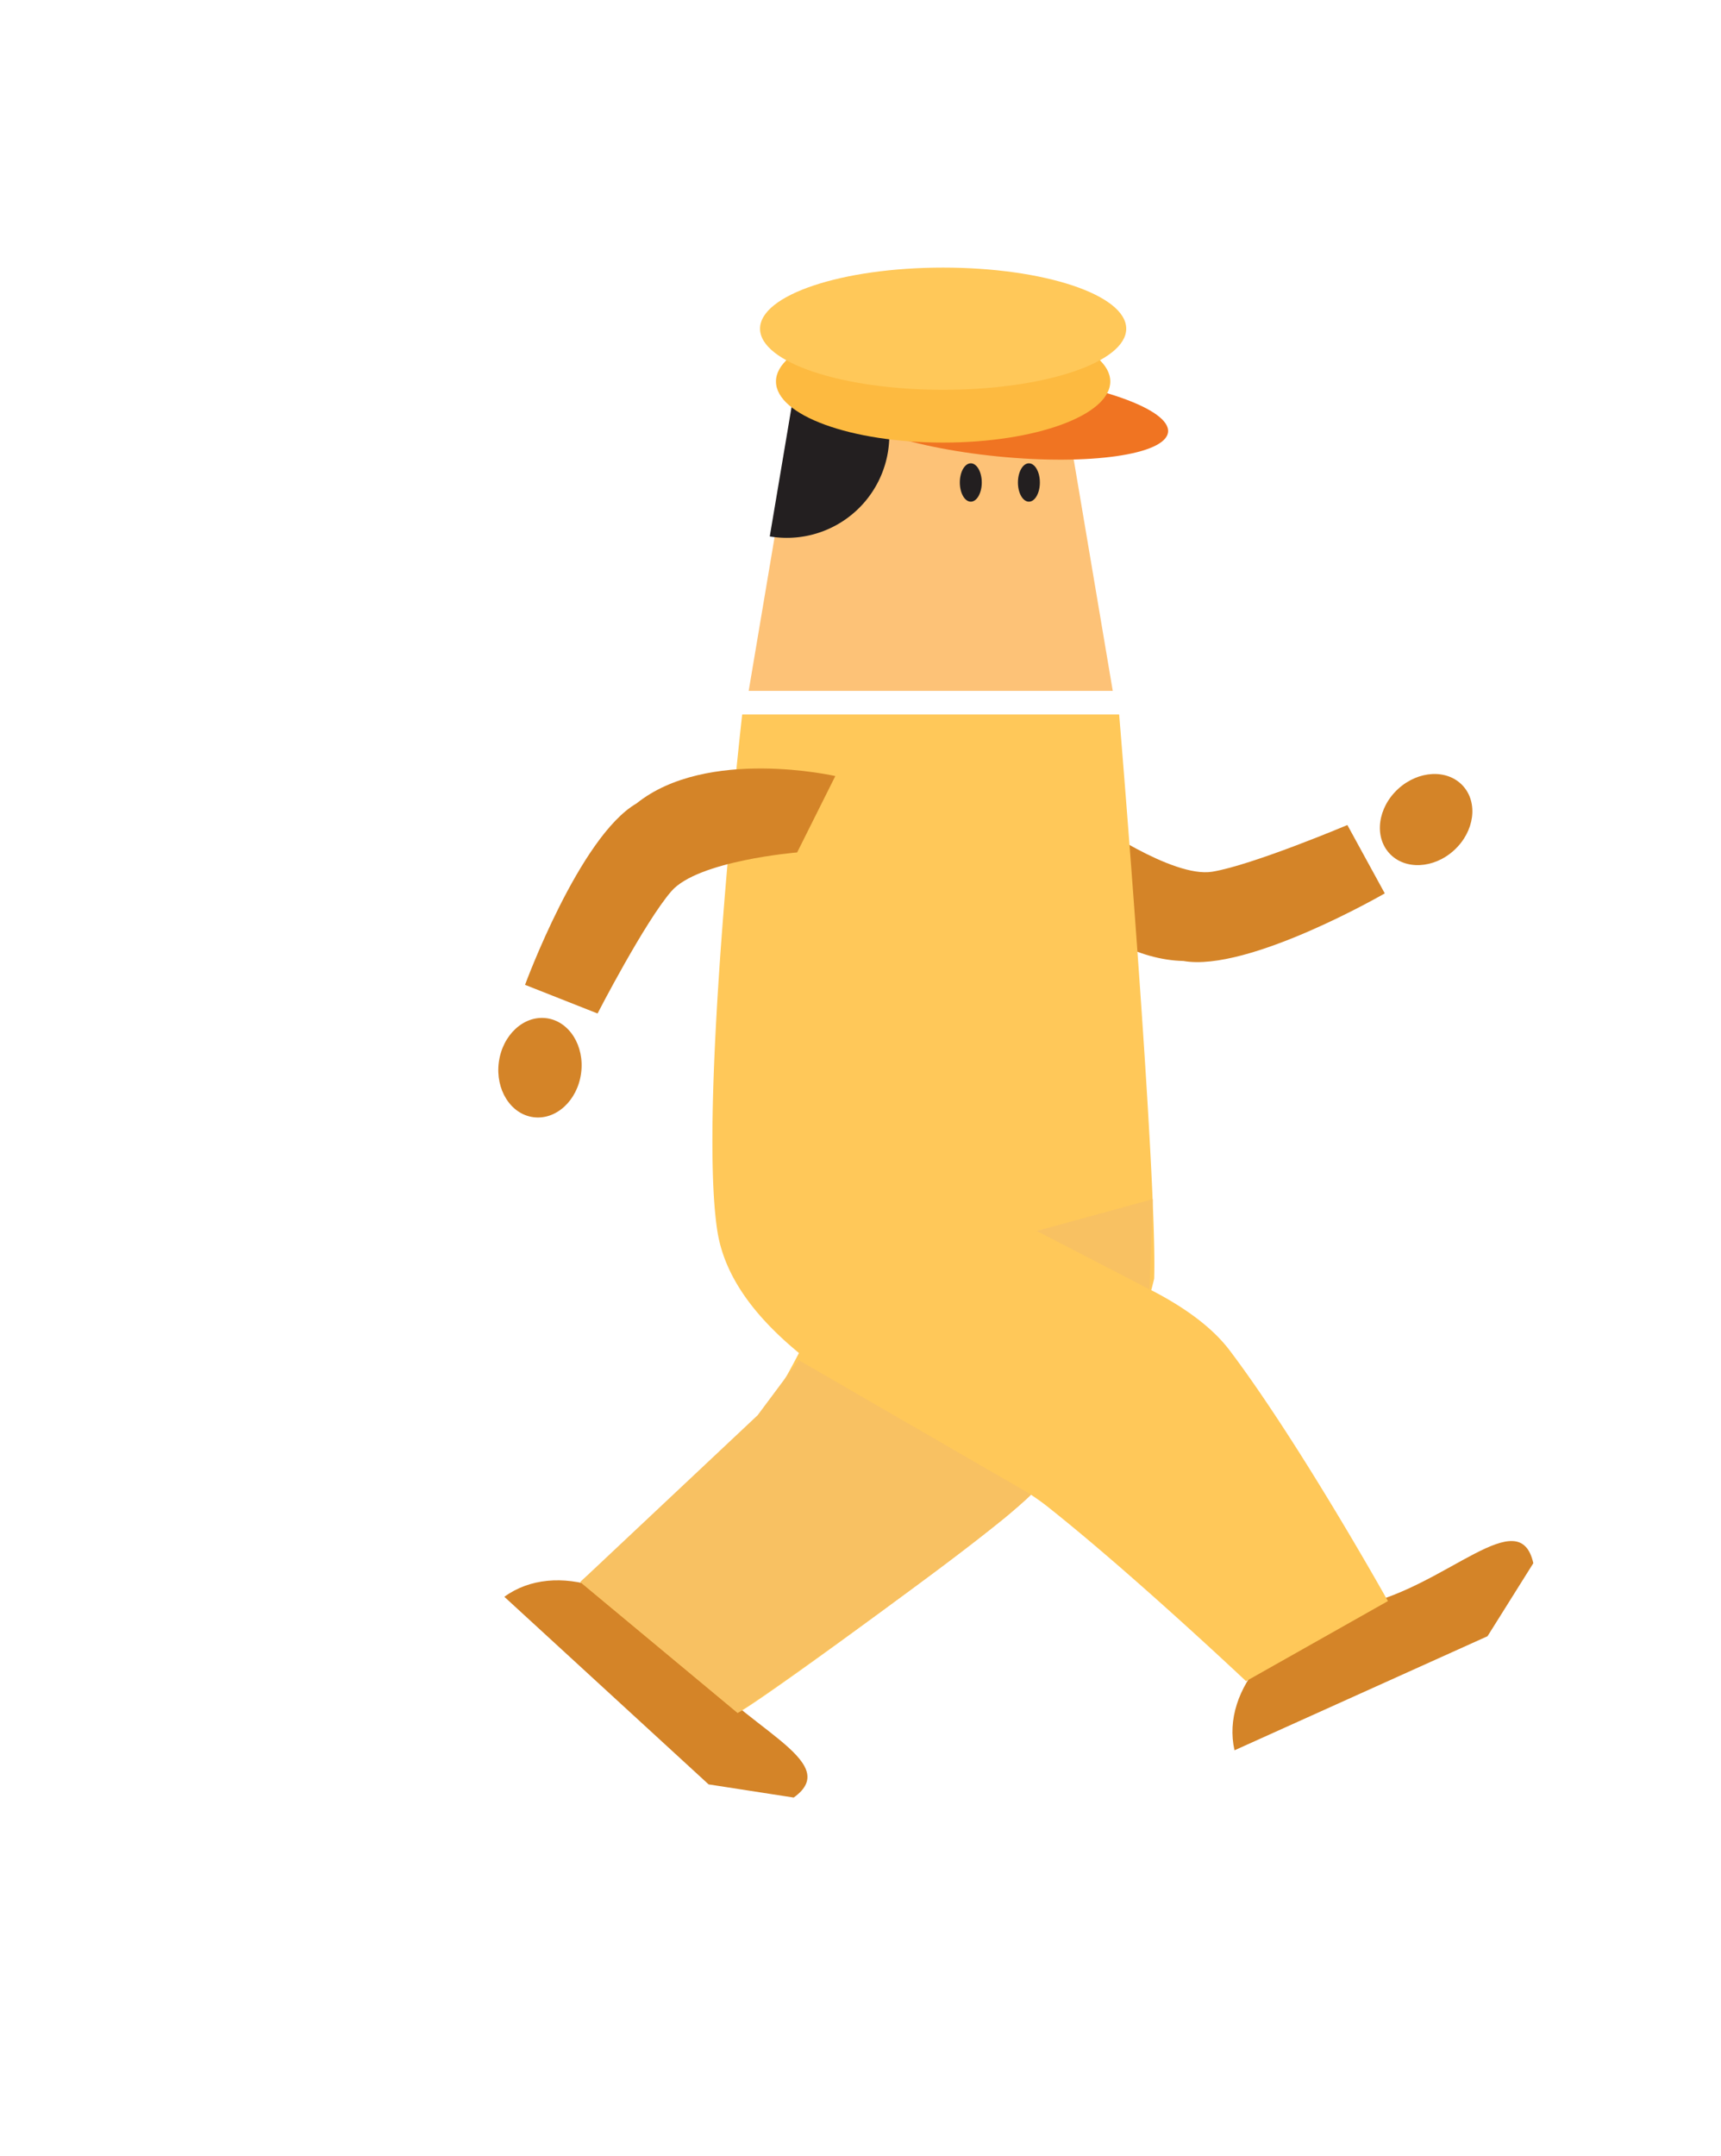 <svg id="sequence" xmlns="http://www.w3.org/2000/svg" viewBox="0 0 180.38 225.85"><defs><style>.cls-1{fill:#d48428;}.cls-2{fill:#fdc277;}.cls-3{fill:#231f20;}.cls-4{fill:#f07422;}.cls-5{fill:#fdba40;}.cls-6{fill:#ffc859;}.cls-7{fill:#f8c162;}</style></defs><title>P3W3</title><path class="cls-1" d="M106.13,89.5,114.34,86s8.52,6,12.72,5.31,14.16-4.89,14.16-4.89l3.92,7.16s-14.32,8.28-21.11,7.08C114.48,100.45,106.13,89.5,106.13,89.5Z"/><ellipse class="cls-1" cx="149.47" cy="85.83" rx="5.23" ry="4.35" transform="translate(-18.64 123.87) rotate(-42.61)"/><path class="cls-1" d="M52.86,167.26c5.33-3.87,14-1,19.33,6.33s16.38,10.84,11,14.7l-8.92-1.38Z"/><path class="cls-1" d="M129.39,183.34c-1.45-6.42,4.57-13.25,13.45-15.26s16.42-10.77,17.87-4.34l-4.8,7.65Z"/><polygon class="cls-2" points="116.63 72.37 78.47 72.37 83.73 41.16 111.36 41.16 116.63 72.37"/><ellipse class="cls-3" cx="101.75" cy="50.54" rx="1.15" ry="2.01"/><ellipse class="cls-3" cx="107.84" cy="50.54" rx="1.15" ry="2.01"/><path class="cls-3" d="M84.25,35a10.74,10.74,0,1,1-3.57,21.19"/><ellipse class="cls-4" cx="104.99" cy="43.51" rx="4.32" ry="17.52" transform="translate(51.27 143.66) rotate(-84.3)"/><ellipse class="cls-5" cx="98.85" cy="39.96" rx="17.52" ry="6.4"/><ellipse class="cls-6" cx="98.85" cy="34.43" rx="19.19" ry="6.4"/><path class="cls-6" d="M97.55,128s24,3.75,31.34,13.46,16.58,26.25,16.58,26.25l-14.87,8.39s-12-11.32-20.84-18.31c-8.12-6.41-32.45-14.5-34.59-28.95-2-13.28,2.62-54,2.62-54H117.3s4,48.07,3.67,59.1a46.48,46.48,0,0,1-16,25.33c-9.28,7.32-27.54,20.51-27.68,20.12L60.82,165.71s17-15,19.84-18.73,9.65-19,9.65-19Z"/><path class="cls-1" d="M87.55,81.29l-4,8s-10.39.85-13.18,4.06-7.74,12.81-7.74,12.81l-7.6-3s5.7-15.53,11.68-19C74.12,78.22,87.55,81.29,87.55,81.29Z"/><ellipse class="cls-1" cx="56.59" cy="111.85" rx="5.23" ry="4.35" transform="translate(-61.75 153.16) rotate(-82.41)"/><polygon class="cls-7" points="108.66 128.94 120.82 125.61 120.49 135.06 108.66 128.94"/><path class="cls-7" d="M83.71,142.47l-4.3,5.77L60.82,165.71l16.49,13.72s8.36-5.68,18.29-13c10.16-7.44,12.48-9.87,12.48-9.87Z"/></svg>